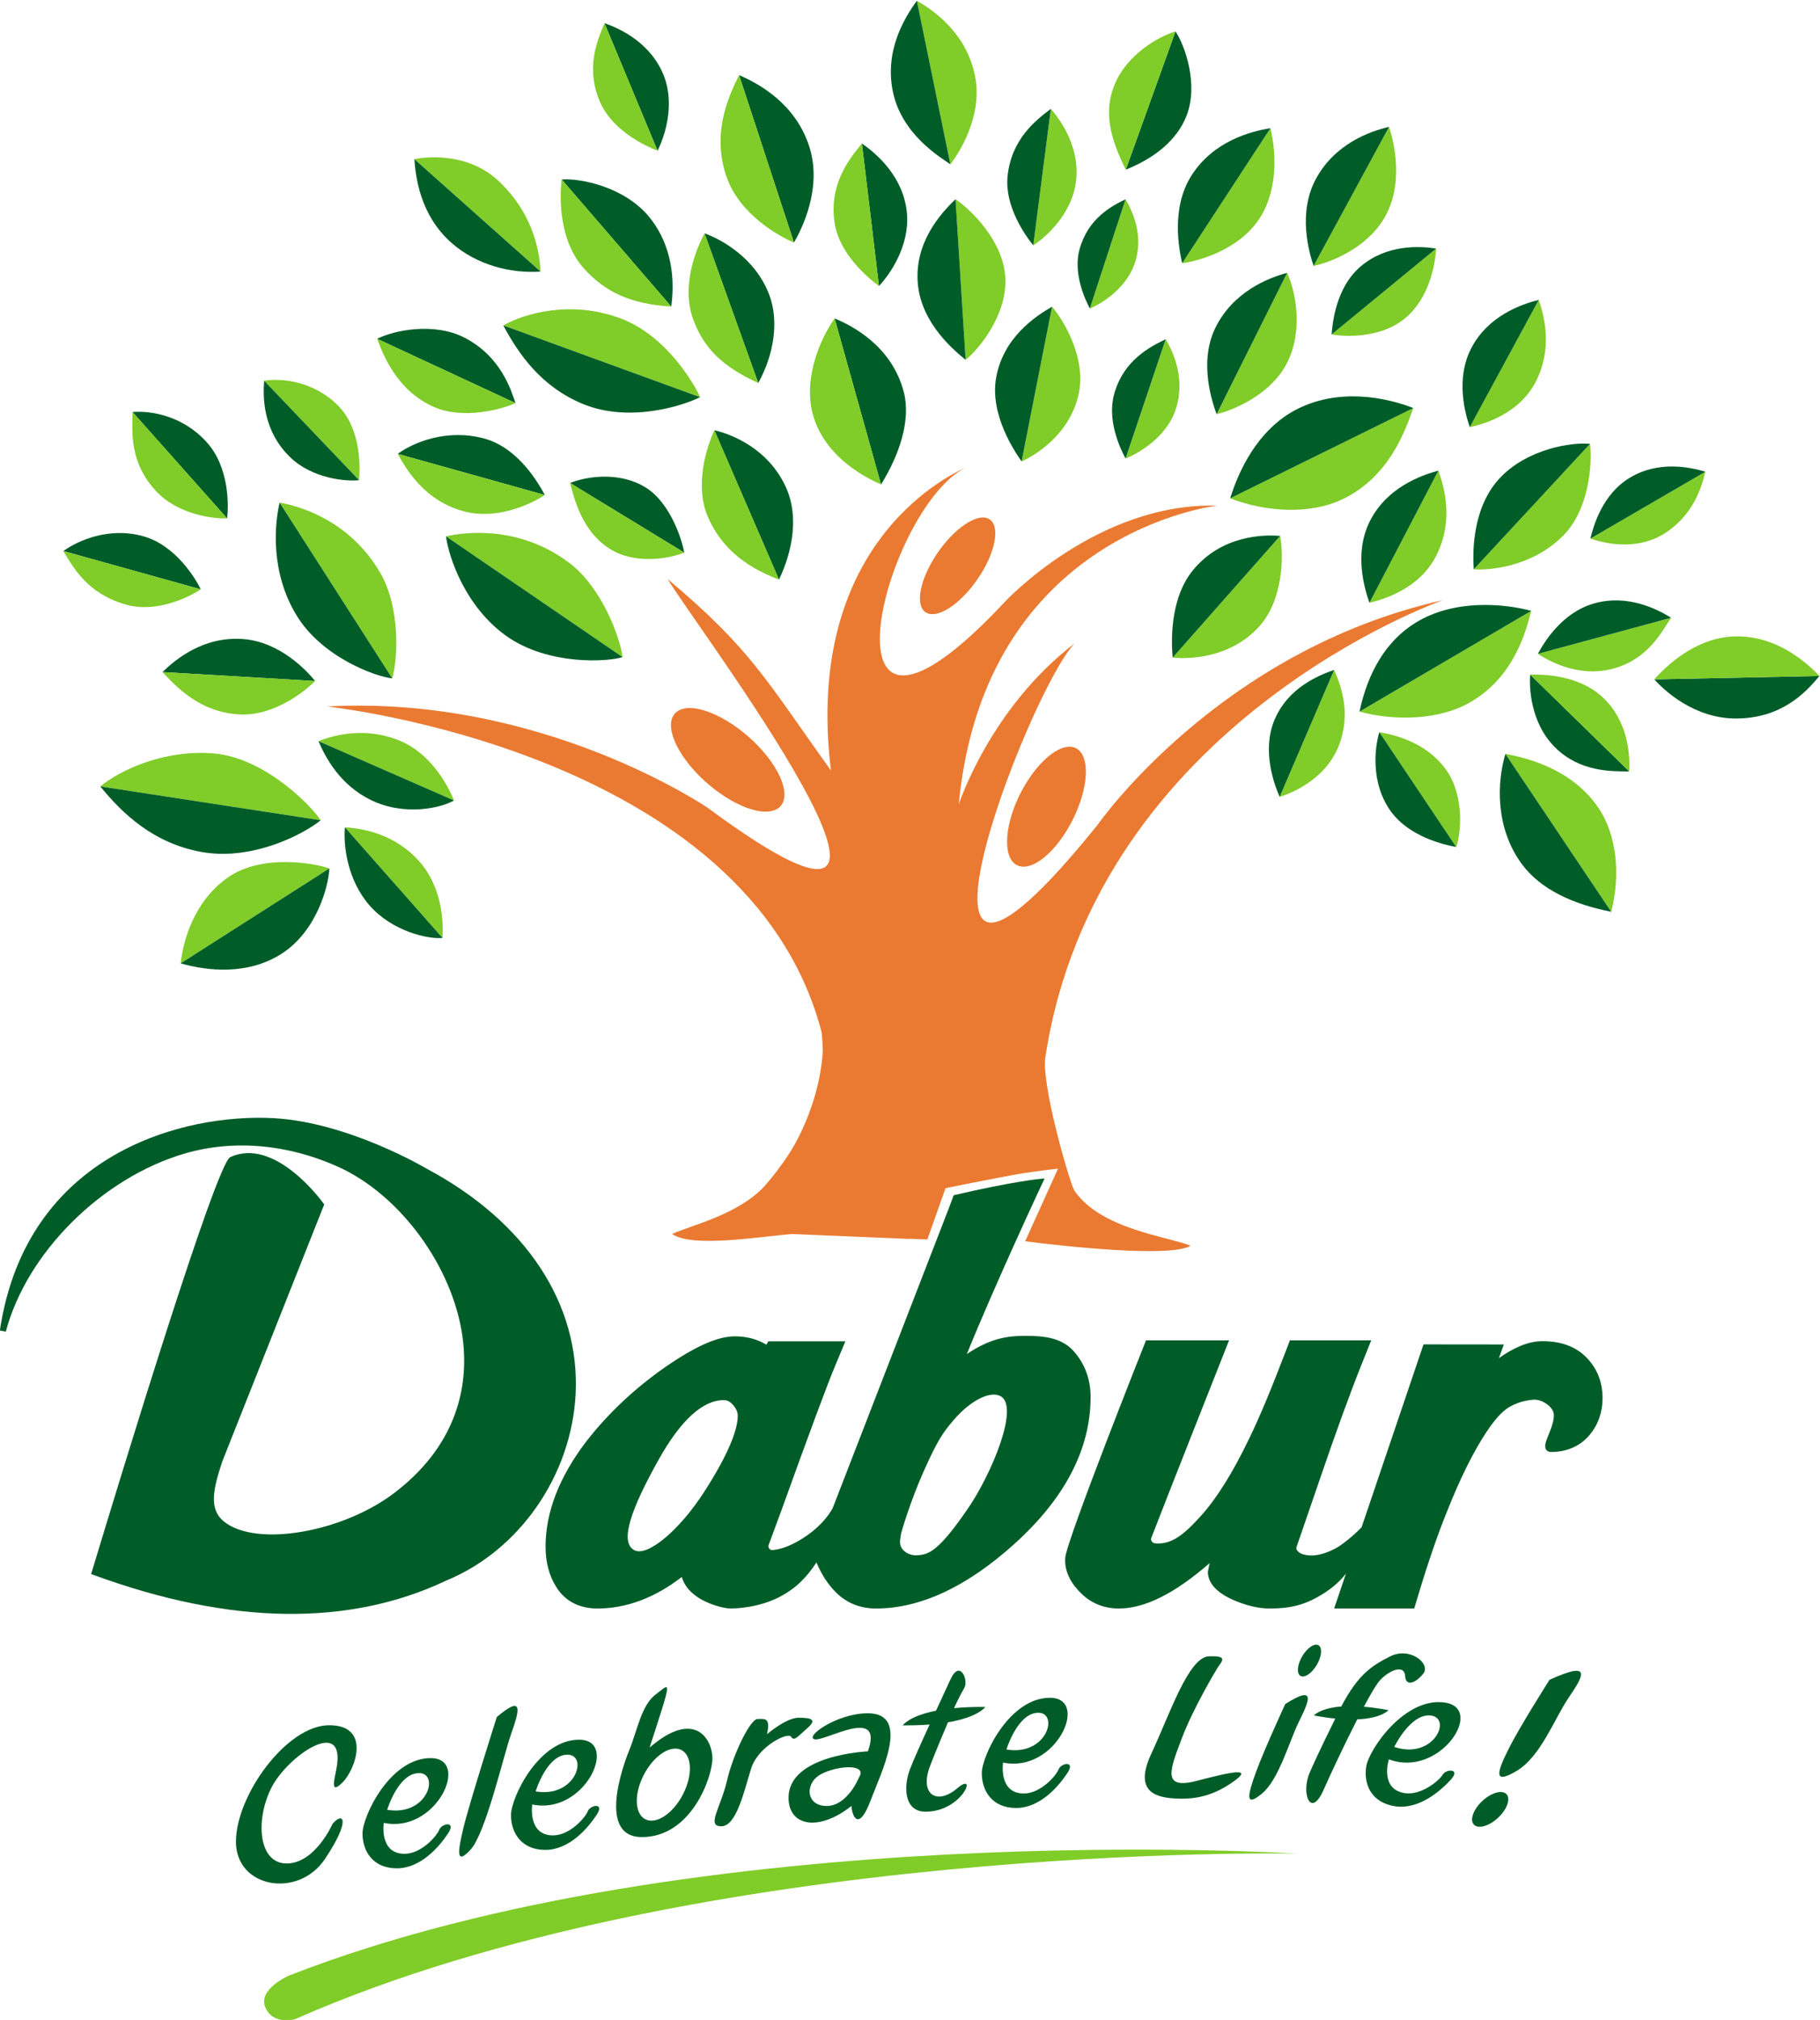 <?xml version="1.0" encoding="UTF-8" standalone="no"?>
<svg
   xmlns:dc="http://purl.org/dc/elements/1.1/"
   xmlns:cc="http://creativecommons.org/ns#"
   xmlns:rdf="http://www.w3.org/1999/02/22-rdf-syntax-ns#"
   xmlns:svg="http://www.w3.org/2000/svg"
   xmlns="http://www.w3.org/2000/svg"
   xmlns:sodipodi="http://sodipodi.sourceforge.net/DTD/sodipodi-0.dtd"
   xmlns:inkscape="http://www.inkscape.org/namespaces/inkscape"
   version="1.1"
   id="svg2"
   xml:space="preserve"
   width="477.935"
   height="530.109"
   viewBox="0 0 477.935 530.109"
   sodipodi:docname="Dabur Celebrate Life!.svg"
   inkscape:version="0.92.4 (5da689c313, 2019-01-14)"><defs
     id="defs6" /><sodipodi:namedview
     pagecolor="#ffffff"
     bordercolor="#666666"
     borderopacity="1"
     objecttolerance="10"
     gridtolerance="10"
     guidetolerance="10"
     inkscape:pageopacity="0"
     inkscape:pageshadow="2"
     inkscape:window-width="1920"
     inkscape:window-height="1001"
     id="namedview4"
     showgrid="false"
     inkscape:zoom="0.21024133"
     inkscape:cx="244.18489"
     inkscape:cy="269.14493"
     inkscape:window-x="-9"
     inkscape:window-y="41"
     inkscape:window-maximized="1"
     inkscape:current-layer="g10" /><g
     id="g10"
     inkscape:groupmode="layer"
     inkscape:label="dabur-celebrate-life-seeklogo.com"
     transform="matrix(1.333,0,0,-1.333,-152.665,822.224)"><path
       d="m 180.044,257.749 c 0,0 -3.426,-7.804 -9.04,-7.804 -5.614,0 -6.185,8.564 -3.045,14.845 3.14,6.28 14.844,14.369 12.846,3.807 -0.476,-2.475 -1.237,-5.14 1.237,-2.665 2.474,2.475 5.709,11.229 -2.665,11.229 -8.374,0 -18.366,-13.798 -18.366,-22.934 0,-9.136 12.275,-11.229 17.509,-3.426 5.234,7.803 3.616,9.422 1.522,6.947 z"
       style="fill:#005d28;fill-opacity:1;fill-rule:nonzero;stroke:none"
       id="path12"
       inkscape:connector-curvature="0" /><path
       d="m 201.074,256.606 c -0.476,-1.237 -3.521,-4.758 -6.852,-4.758 -5.043,0 -4.092,6.09 -4.092,6.09 10.373,-2.189 17.224,12.752 9.23,12.752 -7.993,0 -13.417,-11.419 -13.417,-14.845 0,-3.426 1.999,-6.852 6.756,-6.852 4.758,0 8.374,4.282 10.086,6.852 1.712,2.569 -1.237,1.998 -1.712,0.761 m -3.997,11.134 c 4.092,0 1.713,-8.565 -6.28,-7.232 0,0 2.188,7.232 6.28,7.232 z"
       style="fill:#005d28;fill-opacity:1;fill-rule:nonzero;stroke:none"
       id="path14"
       inkscape:connector-curvature="0" /><path
       d="m 230.324,260.231 c -0.476,-1.237 -3.521,-4.758 -6.852,-4.758 -5.043,0 -4.092,6.09 -4.092,6.09 10.373,-2.189 17.224,12.752 9.23,12.752 -7.993,0 -13.417,-11.419 -13.417,-14.845 0,-3.426 1.999,-6.852 6.756,-6.852 4.758,0 8.374,4.282 10.086,6.852 1.712,2.569 -1.237,1.998 -1.712,0.761 m -3.997,11.134 c 4.092,0 1.713,-8.565 -6.28,-7.232 0,0 2.188,7.232 6.28,7.232 z"
       style="fill:#005d28;fill-opacity:1;fill-rule:nonzero;stroke:none"
       id="path16"
       inkscape:connector-curvature="0" /><path
       d="m 398.742,267.434 c -0.663,-1.147 -4.22,-4.151 -7.509,-3.633 -4.981,0.785 -3.094,6.652 -3.094,6.652 9.905,-3.777 18.998,9.915 11.103,11.16 -7.896,1.244 -15.032,-9.191 -15.565,-12.575 -0.533,-3.384 0.908,-7.079 5.608,-7.82 4.699,-0.74 8.938,2.927 11.03,5.198 2.091,2.271 -0.911,2.166 -1.573,1.018 m -2.216,11.621 c 4.042,-0.638 0.359,-8.728 -7.329,-6.167 0,0 3.288,6.804 7.329,6.167 z"
       style="fill:#005d28;fill-opacity:1;fill-rule:nonzero;stroke:none"
       id="path18"
       inkscape:connector-curvature="0" /><path
       d="m 323.074,268.481 c -0.476,-1.237 -3.521,-4.758 -6.852,-4.758 -5.043,0 -4.092,6.09 -4.092,6.09 10.373,-2.189 17.224,12.752 9.23,12.752 -7.993,0 -13.418,-11.419 -13.418,-14.845 0,-3.426 1.999,-6.852 6.757,-6.852 4.758,0 8.374,4.282 10.087,6.852 1.712,2.569 -1.237,1.998 -1.713,0.761 m -3.997,11.134 c 4.092,0 1.713,-8.565 -6.28,-7.232 0,0 2.188,7.232 6.28,7.232 z"
       style="fill:#005d28;fill-opacity:1;fill-rule:nonzero;stroke:none"
       id="path20"
       inkscape:connector-curvature="0" /><path
       d="m 212.398,278.779 c 0,0 -5.424,-17.033 -6.566,-21.791 -1.142,-4.758 -1.522,-7.518 1.427,-4.282 2.95,3.235 6.375,18.176 7.898,22.553 1.523,4.377 2.855,8.278 -2.759,3.521 z"
       style="fill:#005d28;fill-opacity:1;fill-rule:nonzero;stroke:none"
       id="path22"
       inkscape:connector-curvature="0" /><path
       d="m 242.5,272.765 c 4.625,14.25 4.125,12.625 1.25,10.5 -2.875,-2.125 -3.625,-7 -5.25,-11 0,0 -7.25,-17.125 2.5,-17.125 9.75,0 13.875,11.875 13.875,15.5 0,3.625 -3.375,9.875 -12.375,2.125 m 6.523,-9.307 c -1.977,-3.759 -5.287,-5.907 -7.394,-4.799 -2.106,1.107 -2.213,5.053 -0.236,8.812 1.977,3.759 5.288,5.907 7.394,4.8 2.106,-1.108 2.212,-5.054 0.236,-8.812 z"
       style="fill:#005d28;fill-opacity:1;fill-rule:nonzero;stroke:none"
       id="path24"
       inkscape:connector-curvature="0" /><path
       d="m 265.625,275.39 c 0,0 3.75,3.25 6.25,3.25 2.5,0 3.625,-0.375 1.75,-2 -1.875,-1.625 -2.625,-2.75 -3.25,-1.75 -0.625,1 -6.5,-1.875 -7.875,-6.25 -1.375,-4.375 -2.875,-11.375 -5.875,-11.375 -3,0 -0.125,3.625 1.125,9 1.25,5.375 4.625,12.125 6,12.125 1.375,0 2.625,0.375 1.875,-3 z"
       style="fill:#005d28;fill-opacity:1;fill-rule:nonzero;stroke:none"
       id="path26"
       inkscape:connector-curvature="0" /><path
       d="m 285.5,279.515 c -6.125,0 -12.5,-4.625 -10.5,-5.125 2,-0.5 13.75,6.75 10.5,-2.375 0,0 -15.625,-0.625 -15.625,-9.125 0,-5.75 6.125,-6.625 12.375,-1.625 0.25,-2.625 1.625,-4.625 3.75,1 2.125,5.625 8,17.25 -0.5,17.25 m -1.75,-12.625 c 0,0 -2.25,-5.625 -6.375,-5.625 -4.125,0 -4.375,4.5 -1.125,6.25 3.25,1.75 9.25,2.125 7.5,-0.625 z"
       style="fill:#005d28;fill-opacity:1;fill-rule:nonzero;stroke:none"
       id="path28"
       inkscape:connector-curvature="0" /><path
       d="m 301.275,277.737 c 6.078,1.031 7.35,3.027 7.35,3.027 -2.371,0.021 -4.399,-0.072 -6.145,-0.239 0.171,0.392 0.27,0.614 0.27,0.614 0,0 0.875,1.875 1.75,3.375 0.875,1.5 -0.875,5.75 -2.75,1.625 -0.664,-1.462 -1.708,-3.698 -2.831,-6.12 -5.387,-1.062 -6.544,-2.88 -6.544,-2.88 1.994,-0.018 3.743,0.046 5.289,0.165 -1.663,-3.611 -3.27,-7.176 -3.914,-8.915 -1.25,-3.375 -1.125,-8.25 3.125,-8.25 7.25,0 10.375,8.125 6.25,4.625 -4.125,-3.5 -7.5,-1.125 -5.375,4.375 1.148,2.971 2.512,6.226 3.525,8.598 z"
       style="fill:#005d28;fill-opacity:1;fill-rule:nonzero;stroke:none"
       id="path30"
       inkscape:connector-curvature="0" /><path
       d="m 367.724,281.341 c 0,0 -4.23,-9.145 -5.809,-13.515 -1.579,-4.372 -2.194,-6.933 1.188,-4.148 3.38,2.784 5.326,10.136 7.279,14.116 1.953,3.98 3.668,7.53 -2.658,3.547 m 6.552,11.564 c -0.793,0.468 -2.231,-0.505 -3.212,-2.17 -0.98,-1.665 -1.133,-3.395 -0.339,-3.861 0.793,-0.468 2.231,0.505 3.212,2.17 0.98,1.665 1.133,3.395 0.339,3.861 z"
       style="fill:#005d28;fill-opacity:1;fill-rule:nonzero;stroke:none"
       id="path32"
       inkscape:connector-curvature="0" /><path
       d="m 354.334,288.39 c 0,0 -4.666,-7.666 -7,-13.833 -2.334,-6.167 -4,-10.166 3,-8.333 7,1.833 11.166,2.666 7.166,-0.167 -4,-2.833 -7.499,-3.499 -11.166,-3.333 -3.667,0.166 -8.666,1 -5,8.833 3.666,7.833 7.333,19.001 11.333,19.167 4,0.166 2.501,-1.001 1.667,-2.334 z"
       style="fill:#005d28;fill-opacity:1;fill-rule:nonzero;stroke:none"
       id="path34"
       inkscape:connector-curvature="0" /><path
       d="m 388.281,290.665 c -3.56,-1.829 -6.19,-3.491 -9.524,-9.813 -4.2,-0.338 -5.393,-1.764 -5.393,-1.764 1.558,-0.296 2.952,-0.494 4.211,-0.62 -0.08,-0.169 -0.157,-0.323 -0.237,-0.497 0,0 -3.063,-6.128 -4.814,-10.177 -1.751,-4.049 0.218,-9.083 2.735,-3.393 1.418,3.205 4.155,9.05 6.647,13.915 4.83,0.212 6.154,1.814 6.154,1.814 -1.836,0.349 -3.43,0.555 -4.854,0.673 1.404,2.625 2.624,4.675 3.323,5.374 2.08,2.079 4.706,2.847 4.815,0.657 0.109,-2.189 2.188,-1.313 3.611,0.547 1.423,1.86 -2.627,5.363 -6.676,3.283 z"
       style="fill:#005d28;fill-opacity:1;fill-rule:nonzero;stroke:none"
       id="path36"
       inkscape:connector-curvature="0" /><path
       d="m 419.784,286.104 c 0,0 -5.91,-9.278 -8.114,-13.713 -2.206,-4.436 -3.065,-7.034 1.659,-4.209 4.721,2.825 7.439,10.284 10.168,14.323 2.729,4.038 5.124,7.64 -3.713,3.599 m -8.918,-22.217 c -1.237,0.511 -3.482,-0.552 -5.013,-2.37 -1.53,-1.819 -1.768,-3.708 -0.528,-4.219 1.237,-0.511 3.482,0.552 5.013,2.371 1.53,1.818 1.768,3.708 0.528,4.218 z"
       style="fill:#005d28;fill-opacity:1;fill-rule:nonzero;stroke:none"
       id="path38"
       inkscape:connector-curvature="0" /><path
       d="m 370,251.89 c 0,0 -117.75,7.5 -198.5,-24 0,0 -6.222,-2.647 -4.703,-6.269 1.519,-3.621 5.928,-2.3 5.928,-2.3 C 252.036,254.287 370,251.89 370,251.89"
       style="fill:#80cc28;fill-opacity:1;fill-rule:nonzero;stroke:none"
       id="path40"
       inkscape:connector-curvature="0" /><path
       d="m 239.562,311.59 c -3.112,1.497 -0.685,8.21 4.688,17.804 4.375,7.833 8.73,11.775 12.847,11.775 0.509,0 1.085,-0.114 1.8,-0.907 0.662,-0.732 0.963,-1.436 0.963,-2.211 0,-2.154 -1.161,-6.532 -6.715,-15.105 -4.885,-7.535 -11.039,-12.576 -13.583,-11.355 m 65.778,8.433 c -5.927,-8.713 -7.878,-9.23 -9.972,-9.391 -1.201,-0.102 -2.082,0.273 -2.761,0.867 -0.403,0.344 -0.84,1.019 -0.776,1.953 0,0 0.13,1.134 0.244,1.585 0.124,0.45 1.752,6.156 4.457,12.202 2.704,6.055 3.783,7.582 5.862,10.004 3.486,4.066 7.327,5.765 9.247,4.708 3.772,-2.073 -1.771,-15.25 -6.301,-21.929 m 20.578,30.919 -0.004,0.004 c -2.396,2.589 -5.989,2.881 -9.397,2.881 -3.594,0 -6.947,-0.52 -11.524,-3.587 5.729,14.124 14.784,33.427 14.876,33.633 l 0.446,0.939 -1.048,-0.102 c -0.054,-0.002 -5.526,-0.559 -16.557,-3.131 l -0.311,-0.08 -0.812,-2.19 -23.002,-59.35 c 0,0 -1.687,-3.593 -6.709,-6.479 -2.627,-1.505 -4.105,-1.69 -4.982,-1.817 -0.845,-0.156 -1.073,0.645 -0.97,0.921 0.664,1.815 2.534,6.862 2.534,6.862 5.573,15.458 9.037,24.767 10.584,28.463 l 2.022,4.834 h -15.186 c 0,0 -0.265,-0.487 -0.364,-0.658 -1.748,1.04 -3.799,1.643 -6.201,1.643 -3.371,0 -7.71,-1.902 -13.649,-5.997 -6.107,-4.247 -11.356,-9.185 -15.634,-14.692 -5.328,-6.971 -8.028,-13.942 -8.028,-20.712 0,-3.12 0.732,-5.832 2.181,-8.069 1.197,-1.874 3.566,-4.115 8.022,-4.115 5.779,0 11.364,2.132 16.635,6.209 0.407,-1.396 1.278,-2.687 2.938,-3.849 2.165,-1.541 5.207,-2.285 6.432,-2.347 1.228,-0.056 5.749,0.157 9.755,2.199 3.398,1.731 5.503,3.966 7.404,6.861 0.984,-2.363 2.279,-4.368 3.89,-5.945 2.098,-2.077 4.741,-3.129 7.846,-3.129 8.698,0 17.826,4.244 27.125,12.6 10.041,9.001 15.143,18.767 15.143,29.028 0,3.577 -1.163,6.66 -3.452,9.173"
       style="fill:#005d28;fill-opacity:1;fill-rule:nonzero;stroke:none"
       id="path42"
       inkscape:connector-curvature="0" /><path
       d="m 427.15,349.468 v 0 c -2.081,2.193 -5.02,3.305 -8.732,3.305 -2.801,0 -5.645,-1.248 -8.6,-3.333 0.336,0.944 0.965,2.685 0.965,2.685 l -15.824,0.016 -12.193,-35.998 c -1.71,-1.788 -3.83,-3.401 -4.75,-3.945 -1.983,-1.143 -4.803,-2.195 -7.185,-1.241 0,0 -1.148,0.573 -0.893,1.261 0.781,2.273 4.48,13.046 4.48,13.046 3.255,9.524 6.13,17.437 8.326,22.894 l 1.916,4.778 h -16.017 l -0.871,-2.26 c -2.826,-7.42 -5.179,-13.019 -7.183,-17.132 -3.144,-6.544 -6.293,-11.597 -9.349,-15.021 -2.814,-3.102 -5.33,-5.593 -8.52,-5.579 -0.254,0 -0.542,-0.002 -0.778,0.052 -0.443,0.104 -0.788,0.649 -0.623,1.002 2.406,6.294 15.333,38.938 15.333,38.938 h -16.362 c 0,0 -15.645,-39.315 -15.908,-42.799 -0.211,-2.864 1.292,-5.278 3.301,-7.177 1.993,-1.874 4.435,-2.817 7.252,-2.817 5.198,0 11.103,3.026 17.916,8.954 -0.007,-0.023 -0.057,-0.145 -0.057,-0.145 0,-0.015 -0.312,-1.595 -0.312,-1.595 0,-1.509 0.85,-3.675 4.879,-5.481 2.606,-1.149 5.062,-1.733 7.283,-1.733 3.859,0 7.064,0.548 11.139,3.294 1.753,1.178 2.967,2.377 3.901,3.58 l -2.332,-6.874 h 15.779 l 0.752,2.494 c 1.927,6.428 3.836,11.998 5.684,16.546 2.595,6.545 5.213,11.827 7.792,15.711 2.962,4.429 4.59,5.063 6.015,5.626 0,0 1.074,0.52 3.115,0.724 1.725,0.171 3.455,-1.143 3.95,-2.164 0.547,-1.11 -0.144,-3.008 -0.779,-4.572 -0.576,-1.412 -0.984,-2.429 -0.537,-3.09 0.137,-0.211 0.426,-0.457 0.97,-0.457 3.125,0 5.747,1.162 7.584,3.343 1.697,2.043 2.556,4.483 2.556,7.257 0,3.123 -1.039,5.781 -3.083,7.91"
       style="fill:#005d28;fill-opacity:1;fill-rule:nonzero;stroke:none"
       id="path44"
       inkscape:connector-curvature="0" /><path
       d="m 198.697,386.673 0.025,-0.019 c -0.151,0.097 -15.491,9.222 -30.31,10.028 -17.565,0.955 -48.68,-6.779 -53.913,-41.805 l 1.172,-0.235 c 4.126,15.592 18.99,30.355 35.34,35.102 9.887,2.857 20.96,1.753 31.173,-3.129 12.243,-6.102 22.171,-20.465 23.601,-34.149 0.828,-7.952 -0.746,-19.458 -12.95,-29.082 -10.187,-8.172 -27.761,-11.318 -34.187,-6.123 -3,2.429 -2.167,6.266 -0.344,11.801 l 20.095,50.634 -0.193,0.263 c -0.386,0.533 -9.558,13.069 -18.321,9.046 -2.812,-1.296 -21.562,-62.746 -27.242,-81.55 l -0.161,-0.529 0.52,-0.193 c 26.867,-9.828 50.238,-10.196 69.473,-1.072 14.393,5.931 24.63,20.674 25.447,36.678 0.898,17.758 -9.754,33.911 -29.228,44.336"
       style="fill:#005d28;fill-opacity:1;fill-rule:nonzero;stroke:none"
       id="path46"
       inkscape:connector-curvature="0" /><path
       d="m 154.081,500.791 c -0.882,1.829 -4.788,8.624 -11.328,10.458 -6.685,1.872 -12.8,-0.796 -15.741,-2.916 l 27.069,-7.542"
       style="fill:#005d28;fill-opacity:1;fill-rule:nonzero;stroke:none"
       id="path48"
       inkscape:connector-curvature="0" /><path
       d="m 139.326,497.789 c 6.099,-1.737 12.557,1.552 14.755,3.002 l -27.069,7.542 c 1.945,-3.241 4.703,-8.376 12.314,-10.544"
       style="fill:#80cc28;fill-opacity:1;fill-rule:nonzero;stroke:none"
       id="path50"
       inkscape:connector-curvature="0" /><path
       d="m 159.265,514.765 c 0.308,2.438 0.469,9.948 -3.94,14.914 -4.695,5.284 -11.058,6.33 -14.687,6.023 l 18.627,-20.937"
       style="fill:#005d28;fill-opacity:1;fill-rule:nonzero;stroke:none"
       id="path52"
       inkscape:connector-curvature="0" /><path
       d="m 145.294,520.104 c 4.311,-4.618 11.326,-5.45 13.97,-5.339 l -18.627,20.937 c -0.032,-3.767 -0.716,-9.841 4.657,-15.598"
       style="fill:#80cc28;fill-opacity:1;fill-rule:nonzero;stroke:none"
       id="path54"
       inkscape:connector-curvature="0" /><path
       d="m 179.41,445.843 c -2.807,1.022 -13.261,2.907 -19.922,-1.728 -6.848,-4.751 -8.925,-12.727 -9.364,-16.961 l 29.287,18.689"
       style="fill:#80cc28;fill-opacity:1;fill-rule:nonzero;stroke:none"
       id="path56"
       inkscape:connector-curvature="0" /><path
       d="m 170.014,429.06 c 6.945,4.467 9.254,13.362 9.395,16.783 l -29.286,-18.689 c 5.196,-1.487 13.18,-2.403 19.891,1.906"
       style="fill:#005d28;fill-opacity:1;fill-rule:nonzero;stroke:none"
       id="path58"
       inkscape:connector-curvature="0" /><path
       d="m 177.711,455.333 c -1.731,2.684 -10.899,12.274 -21.045,13.15 -9.79,0.835 -18.544,-3.319 -22.377,-6.492 l 43.422,-6.658"
       style="fill:#80cc28;fill-opacity:1;fill-rule:nonzero;stroke:none"
       id="path60"
       inkscape:connector-curvature="0" /><path
       d="m 154.247,449.085 c 9.989,-1.783 20.032,3.474 23.464,6.247 l -43.422,6.658 c 4.345,-5.35 10.479,-11.21 19.958,-12.905"
       style="fill:#005d28;fill-opacity:1;fill-rule:nonzero;stroke:none"
       id="path62"
       inkscape:connector-curvature="0" /><path
       d="m 252.441,538.627 c -1.137,2.648 -6.696,12.136 -15.593,15.482 -9.767,3.679 -18.961,1.037 -23.167,-1.357 l 38.76,-14.125"
       style="fill:#80cc28;fill-opacity:1;fill-rule:nonzero;stroke:none"
       id="path64"
       inkscape:connector-curvature="0" /><path
       d="m 229.521,537.225 c 8.786,-3.547 19.06,-0.509 22.919,1.402 l -38.76,14.125 c 3.024,-5.661 7.508,-12.161 15.841,-15.527"
       style="fill:#005d28;fill-opacity:1;fill-rule:nonzero;stroke:none"
       id="path66"
       inkscape:connector-curvature="0" /><path
       d="m 201.703,432.159 c 0.205,3.094 -0.048,9.918 -4.521,15.013 -4.82,5.487 -11.27,6.574 -14.71,6.771 l 19.231,-21.784"
       style="fill:#80cc28;fill-opacity:1;fill-rule:nonzero;stroke:none"
       id="path68"
       inkscape:connector-curvature="0" /><path
       d="m 187.33,438.561 c 4.467,-5.113 11.536,-6.675 14.373,-6.401 l -19.231,21.784 c -0.322,-3.757 0.539,-10.444 4.859,-15.383"
       style="fill:#005d28;fill-opacity:1;fill-rule:nonzero;stroke:none"
       id="path70"
       inkscape:connector-curvature="0" /><path
       d="m 203.96,459.229 c -0.944,2.438 -4.25,9.035 -10.505,11.689 -6.745,2.869 -12.988,1.25 -16.187,-0.014 l 26.691,-11.675"
       style="fill:#80cc28;fill-opacity:1;fill-rule:nonzero;stroke:none"
       id="path72"
       inkscape:connector-curvature="0" /><path
       d="m 187.52,459.351 c 6.759,-3.323 13.983,-1.561 16.44,-0.123 l -26.69,11.676 c 1.468,-3.474 4.361,-8.651 10.25,-11.553"
       style="fill:#005d28;fill-opacity:1;fill-rule:nonzero;stroke:none"
       id="path74"
       inkscape:connector-curvature="0" /><path
       d="m 176.603,482.745 c -1.616,2.019 -6.933,7.733 -14.205,8.263 -7.798,0.572 -13.282,-3.987 -15.862,-6.504 l 30.067,-1.759"
       style="fill:#005d28;fill-opacity:1;fill-rule:nonzero;stroke:none"
       id="path76"
       inkscape:connector-curvature="0" /><path
       d="m 161.676,476.167 c 6.891,-0.379 13.087,4.698 14.927,6.578 l -30.065,1.759 c 2.59,-2.754 7.24,-7.9 15.139,-8.336"
       style="fill:#80cc28;fill-opacity:1;fill-rule:nonzero;stroke:none"
       id="path78"
       inkscape:connector-curvature="0" /><path
       d="m 270.932,569.072 c 1.548,2.607 5.582,10.669 3.079,18.72 -2.694,8.636 -9.993,12.555 -13.884,14.248 l 10.805,-32.967"
       style="fill:#005d28;fill-opacity:1;fill-rule:nonzero;stroke:none"
       id="path80"
       inkscape:connector-curvature="0" /><path
       d="m 257.582,582.214 c 2.516,-7.573 10.489,-11.967 13.349,-13.144 l -10.803,32.969 c -1.948,-3.974 -5.429,-11.142 -2.546,-19.826"
       style="fill:#80cc28;fill-opacity:1;fill-rule:nonzero;stroke:none"
       id="path82"
       inkscape:connector-curvature="0" /><path
       d="m 301.751,584.477 c 1.762,2.286 6.38,9.47 4.878,17.272 -1.605,8.367 -7.978,12.941 -11.479,14.918 l 6.601,-32.191"
       style="fill:#80cc28;fill-opacity:1;fill-rule:nonzero;stroke:none"
       id="path84"
       inkscape:connector-curvature="0" /><path
       d="m 290.494,598.454 c 1.846,-8.179 9.25,-12.587 11.257,-13.977 l -6.601,32.191 c -2.347,-3.217 -6.529,-9.889 -4.656,-18.214"
       style="fill:#005d28;fill-opacity:1;fill-rule:nonzero;stroke:none"
       id="path86"
       inkscape:connector-curvature="0" /><path
       d="m 304.755,545.977 c 2.245,1.757 8.199,8.554 7.826,16.138 -0.346,7.039 -6.458,13.19 -9.813,15.488 l 1.987,-31.626"
       style="fill:#80cc28;fill-opacity:1;fill-rule:nonzero;stroke:none"
       id="path88"
       inkscape:connector-curvature="0" /><path
       d="m 295.346,560.911 c 0.729,-7.987 7.524,-13.375 9.409,-14.937 l -1.987,31.627 c -2.905,-2.775 -8.169,-8.556 -7.421,-16.69"
       style="fill:#005d28;fill-opacity:1;fill-rule:nonzero;stroke:none"
       id="path90"
       inkscape:connector-curvature="0" /><path
       d="m 315.784,525.976 c 2.532,1.128 9.556,5.229 11.274,13.416 1.414,6.756 -2.732,14.062 -5.277,17.042 l -5.997,-30.459"
       style="fill:#80cc28;fill-opacity:1;fill-rule:nonzero;stroke:none"
       id="path92"
       inkscape:connector-curvature="0" /><path
       d="m 310.756,542.403 c -1.253,-7.238 3.67,-14.494 5.028,-16.427 l 5.997,30.459 c -3.384,-1.93 -9.656,-6.146 -11.025,-14.032"
       style="fill:#005d28;fill-opacity:1;fill-rule:nonzero;stroke:none"
       id="path94"
       inkscape:connector-curvature="0" /><path
       d="m 345.549,487.357 c 2.837,-0.312 11.248,-0.26 17.011,6.091 4.753,5.236 4.888,13.899 4.154,17.861 l -21.165,-23.953"
       style="fill:#80cc28;fill-opacity:1;fill-rule:nonzero;stroke:none"
       id="path96"
       inkscape:connector-curvature="0" /><path
       d="m 349.542,504.562 c -4.776,-5.816 -4.218,-14.789 -3.993,-17.205 l 21.165,23.952 c -3.429,0.301 -11.578,0.066 -17.172,-6.747"
       style="fill:#005d28;fill-opacity:1;fill-rule:nonzero;stroke:none"
       id="path98"
       inkscape:connector-curvature="0" /><path
       d="m 404.86,504.736 c 2.91,-0.206 11.337,0.369 17.568,6.581 5.184,5.182 5.782,14.129 5.335,18.121 l -22.903,-24.701"
       style="fill:#80cc28;fill-opacity:1;fill-rule:nonzero;stroke:none"
       id="path100"
       inkscape:connector-curvature="0" /><path
       d="m 409.743,522.429 c -5.423,-6.043 -5.062,-15.187 -4.883,-17.693 l 22.903,24.7 c -3.544,0.387 -12.615,-0.988 -18.021,-7.007"
       style="fill:#005d28;fill-opacity:1;fill-rule:nonzero;stroke:none"
       id="path102"
       inkscape:connector-curvature="0" /><path
       d="m 354.201,535.276 c 2.646,0.614 10.619,3.544 13.951,10.245 3.163,6.362 1.58,14.083 -0.064,17.577 l -13.888,-27.822"
       style="fill:#80cc28;fill-opacity:1;fill-rule:nonzero;stroke:none"
       id="path104"
       inkscape:connector-curvature="0" /><path
       d="m 353.926,552.218 c -3.303,-6.835 -0.518,-14.754 0.275,-16.943 l 13.888,27.823 c -3.729,-0.976 -10.72,-3.762 -14.163,-10.88"
       style="fill:#005d28;fill-opacity:1;fill-rule:nonzero;stroke:none"
       id="path106"
       inkscape:connector-curvature="0" /><path
       d="m 347.42,565.002 c 2.715,0.336 11.087,2.416 15.239,8.82 3.937,6.078 3.094,13.923 2.141,17.755 l -17.38,-26.575"
       style="fill:#80cc28;fill-opacity:1;fill-rule:nonzero;stroke:none"
       id="path108"
       inkscape:connector-curvature="0" /><path
       d="m 349.222,582.225 c -4.141,-6.543 -2.329,-14.936 -1.802,-17.222 l 17.38,26.573 c -3.842,-0.596 -11.269,-2.533 -15.578,-9.351"
       style="fill:#005d28;fill-opacity:1;fill-rule:nonzero;stroke:none"
       id="path110"
       inkscape:connector-curvature="0" /><path
       d="m 376.863,550.98 c 2.273,-0.425 9.534,-0.905 14.467,3.177 4.675,3.877 5.933,10.403 6.113,13.724 l -20.58,-16.901"
       style="fill:#80cc28;fill-opacity:1;fill-rule:nonzero;stroke:none"
       id="path112"
       inkscape:connector-curvature="0" /><path
       d="m 382.574,564.366 c -4.951,-4.195 -5.568,-11.411 -5.711,-13.386 l 20.58,16.902 c -3.239,0.516 -9.702,0.861 -14.869,-3.516"
       style="fill:#005d28;fill-opacity:1;fill-rule:nonzero;stroke:none"
       id="path114"
       inkscape:connector-curvature="0" /><path
       d="m 404.072,532.717 c 2.373,0.524 9.7,2.405 13.054,9.064 3.28,6.505 1.657,12.677 0.535,15.999 L 404.072,532.717"
       style="fill:#80cc28;fill-opacity:1;fill-rule:nonzero;stroke:none"
       id="path116"
       inkscape:connector-curvature="0" /><path
       d="m 404.37,548.276 c -3.187,-6.151 -1.145,-13.037 -0.298,-15.56 l 13.589,25.063 c -3.35,-0.835 -9.972,-3.098 -13.291,-9.504"
       style="fill:#005d28;fill-opacity:1;fill-rule:nonzero;stroke:none"
       id="path118"
       inkscape:connector-curvature="0" /><path
       d="m 384.311,498.15 c 2.439,0.574 9.948,2.631 13.294,9.541 3.263,6.747 1.495,13.069 0.284,16.473 l -13.578,-26.014"
       style="fill:#80cc28;fill-opacity:1;fill-rule:nonzero;stroke:none"
       id="path120"
       inkscape:connector-curvature="0" /><path
       d="m 384.365,514.163 c -3.178,-6.384 -0.96,-13.434 -0.055,-16.013 l 13.578,26.014 c -3.438,-0.914 -10.214,-3.35 -13.523,-10.001"
       style="fill:#005d28;fill-opacity:1;fill-rule:nonzero;stroke:none"
       id="path122"
       inkscape:connector-curvature="0" /><path
       d="m 427.839,510.787 c 2.102,-0.708 8.701,-2.655 14.52,0.963 5.683,3.535 7.391,9.087 8.124,12.201 l -22.644,-13.164"
       style="fill:#80cc28;fill-opacity:1;fill-rule:nonzero;stroke:none"
       id="path124"
       inkscape:connector-curvature="0" /><path
       d="m 435.566,522.747 c -5.441,-3.298 -7.164,-9.603 -7.728,-11.96 l 22.644,13.162 c -3.012,0.911 -9.25,2.239 -14.916,-1.202"
       style="fill:#005d28;fill-opacity:1;fill-rule:nonzero;stroke:none"
       id="path126"
       inkscape:connector-curvature="0" /><path
       d="m 417.491,488.098 c 1.907,-1.266 7.918,-4.77 14.788,-2.924 6.852,1.835 9.464,7.043 11.461,10.025 l -26.249,-7.101"
       style="fill:#80cc28;fill-opacity:1;fill-rule:nonzero;stroke:none"
       id="path128"
       inkscape:connector-curvature="0" /><path
       d="m 428.483,497.997 c -6.346,-1.843 -9.788,-7.691 -10.992,-9.899 l 26.247,7.101 c -2.765,1.722 -8.646,4.724 -15.255,2.798"
       style="fill:#005d28;fill-opacity:1;fill-rule:nonzero;stroke:none"
       id="path130"
       inkscape:connector-curvature="0" /><path
       d="m 440.418,483.068 c 1.836,-2.037 7.833,-7.804 16.308,-7.704 8.673,0.101 13.417,4.931 16.225,8.381 l -32.532,-0.677"
       style="fill:#005d28;fill-opacity:1;fill-rule:nonzero;stroke:none"
       id="path132"
       inkscape:connector-curvature="0" /><path
       d="m 456.047,491.518 c -7.864,-0.332 -13.599,-6.202 -15.629,-8.45 l 32.532,0.677 c -2.694,2.815 -8.711,8.114 -16.903,7.773"
       style="fill:#80cc28;fill-opacity:1;fill-rule:nonzero;stroke:none"
       id="path134"
       inkscape:connector-curvature="0" /><path
       d="m 415.966,484.005 c -0.166,-2.266 -0.081,-9.418 4.972,-14.386 4.953,-4.871 11.205,-4.638 14.558,-4.679 l -19.529,19.065"
       style="fill:#005d28;fill-opacity:1;fill-rule:nonzero;stroke:none"
       id="path136"
       inkscape:connector-curvature="0" /><path
       d="m 430.372,479.433 c -4.759,4.549 -11.873,4.632 -14.406,4.574 l 19.529,-19.068 c 0.14,3.227 -0.158,9.762 -5.123,14.494"
       style="fill:#80cc28;fill-opacity:1;fill-rule:nonzero;stroke:none"
       id="path138"
       inkscape:connector-curvature="0" /><path
       d="m 366.619,459.926 c 2.215,0.688 8.95,3.361 11.597,9.95 2.589,6.437 0.472,11.982 -0.862,15.051 l -10.734,-25.001"
       style="fill:#80cc28;fill-opacity:1;fill-rule:nonzero;stroke:none"
       id="path140"
       inkscape:connector-curvature="0" /><path
       d="m 365.578,475.027 c -2.529,-6.09 0.036,-12.768 1.041,-15.101 l 10.734,25.001 c -3.116,-1.061 -9.14,-3.549 -11.775,-9.901"
       style="fill:#005d28;fill-opacity:1;fill-rule:nonzero;stroke:none"
       id="path142"
       inkscape:connector-curvature="0" /><path
       d="m 401.396,450.074 c 0.895,2.297 1.731,9.864 -1.883,15.043 -3.77,5.418 -9.972,6.991 -13.259,7.559 l 15.142,-22.602"
       style="fill:#80cc28;fill-opacity:1;fill-rule:nonzero;stroke:none"
       id="path144"
       inkscape:connector-curvature="0" /><path
       d="m 388.548,457.047 c 3.582,-4.921 10.362,-6.538 12.849,-6.974 l -15.142,22.602 c -0.903,-2.97 -1.778,-10.035 2.293,-15.628"
       style="fill:#005d28;fill-opacity:1;fill-rule:nonzero;stroke:none"
       id="path146"
       inkscape:connector-curvature="0" /><path
       d="m 373.31,564.472 c 2.643,0.527 10.409,3.138 14.101,9.732 3.484,6.224 1.978,13.946 0.759,17.636 l -14.859,-27.368"
       style="fill:#80cc28;fill-opacity:1;fill-rule:nonzero;stroke:none"
       id="path148"
       inkscape:connector-curvature="0" /><path
       d="m 373.712,581.507 c -3.594,-6.725 -1.232,-14.64 -0.402,-17.035 l 14.859,27.369 c -3.735,-0.852 -10.718,-3.32 -14.457,-10.333"
       style="fill:#005d28;fill-opacity:1;fill-rule:nonzero;stroke:none"
       id="path150"
       inkscape:connector-curvature="0" /><path
       d="m 244.058,587.162 c 1.348,2.591 3.478,8.871 1.303,14.598 -2.46,6.482 -8.522,9.397 -11.744,10.492 l 10.44,-25.09"
       style="fill:#005d28;fill-opacity:1;fill-rule:nonzero;stroke:none"
       id="path152"
       inkscape:connector-curvature="0" /><path
       d="m 232.832,596.523 c 2.453,-5.421 8.751,-8.421 11.226,-9.362 l -10.44,25.091 c -1.429,-3.361 -3.84,-8.973 -0.786,-15.729"
       style="fill:#80cc28;fill-opacity:1;fill-rule:nonzero;stroke:none"
       id="path154"
       inkscape:connector-curvature="0" /><path
       d="m 287.683,560.518 c 2.126,2.213 6.045,7.863 5.52,14.214 -0.589,7.186 -5.924,11.813 -8.878,13.826 l 3.359,-28.04"
       style="fill:#005d28;fill-opacity:1;fill-rule:nonzero;stroke:none"
       id="path156"
       inkscape:connector-curvature="0" /><path
       d="m 278.937,573.007 c 0.895,-6.118 6.508,-10.854 8.746,-12.489 l -3.359,28.04 c -2.436,-2.963 -6.506,-7.915 -5.387,-15.551"
       style="fill:#80cc28;fill-opacity:1;fill-rule:nonzero;stroke:none"
       id="path158"
       inkscape:connector-curvature="0" /><path
       d="m 318.084,568.519 c 2.453,1.567 7.331,5.975 8.323,11.969 1.129,6.788 -2.643,12.366 -4.867,14.895 l -3.456,-26.864"
       style="fill:#80cc28;fill-opacity:1;fill-rule:nonzero;stroke:none"
       id="path160"
       inkscape:connector-curvature="0" /><path
       d="m 313.021,582.134 c -0.604,-5.869 3.406,-11.595 5.062,-13.615 l 3.457,26.864 c -2.91,-2.19 -7.77,-5.924 -8.52,-13.25"
       style="fill:#005d28;fill-opacity:1;fill-rule:nonzero;stroke:none"
       id="path162"
       inkscape:connector-curvature="0" /><path
       d="m 329.228,556.089 c 2.222,0.891 6.898,3.782 8.685,8.444 2.137,5.581 -0.252,10.675 -1.653,13.057 l -7.031,-21.501"
       style="fill:#80cc28;fill-opacity:1;fill-rule:nonzero;stroke:none"
       id="path164"
       inkscape:connector-curvature="0" /><path
       d="m 327.211,567.8 c -1.319,-4.659 0.995,-9.831 2.017,-11.71 l 7.031,21.501 c -2.689,-1.325 -7.32,-3.665 -9.048,-9.791"
       style="fill:#005d28;fill-opacity:1;fill-rule:nonzero;stroke:none"
       id="path166"
       inkscape:connector-curvature="0" /><path
       d="m 336.267,526.556 c 2.46,0.965 7.705,3.983 9.666,9.093 2.343,6.11 -0.192,11.767 -1.766,14.382 l -7.9,-23.475"
       style="fill:#80cc28;fill-opacity:1;fill-rule:nonzero;stroke:none"
       id="path168"
       inkscape:connector-curvature="0" /><path
       d="m 334.03,539.285 c -1.443,-5.112 1.095,-10.661 2.236,-12.73 l 7.9,23.476 c -2.974,-1.439 -8.246,-4.033 -10.137,-10.746"
       style="fill:#005d28;fill-opacity:1;fill-rule:nonzero;stroke:none"
       id="path170"
       inkscape:connector-curvature="0" /><path
       d="m 246.76,556.469 c 0.962,6.878 -0.624,13.235 -4.476,17.805 -4.853,5.757 -13.376,7.493 -17.103,7.212 l 21.579,-25.018"
       style="fill:#005d28;fill-opacity:1;fill-rule:nonzero;stroke:none"
       id="path172"
       inkscape:connector-curvature="0" /><path
       d="m 229.641,563.871 c 4.021,-4.404 8.879,-6.898 17.12,-7.402 l -21.581,25.018 c -0.446,-3.579 -0.555,-12.125 4.461,-17.616"
       style="fill:#80cc28;fill-opacity:1;fill-rule:nonzero;stroke:none"
       id="path174"
       inkscape:connector-curvature="0" /><path
       d="m 267.987,502.709 c 2.875,6.003 3.768,12.672 1.494,17.902 -3.406,7.813 -10.743,10.705 -14.228,11.507 l 12.734,-29.409"
       style="fill:#005d28;fill-opacity:1;fill-rule:nonzero;stroke:none"
       id="path176"
       inkscape:connector-curvature="0" /><path
       d="m 254.143,514.682 c 2.39,-5.161 6.464,-9.165 13.845,-11.973 l -12.733,29.409 c -1.449,-3.136 -4.093,-10.991 -1.111,-17.436"
       style="fill:#80cc28;fill-opacity:1;fill-rule:nonzero;stroke:none"
       id="path178"
       inkscape:connector-curvature="0" /><path
       d="m 336.308,583.421 c 5.537,2.211 10.074,5.717 11.983,10.65 2.373,6.116 -0.321,13.804 -2.192,16.569 l -9.791,-27.219"
       style="fill:#005d28;fill-opacity:1;fill-rule:nonzero;stroke:none"
       id="path180"
       inkscape:connector-curvature="0" /><path
       d="m 333.985,599.864 c -1.919,-4.964 -0.954,-9.888 2.322,-16.443 l 9.791,27.22 c -3.412,-1.04 -9.75,-4.632 -12.113,-10.777"
       style="fill:#80cc28;fill-opacity:1;fill-rule:nonzero;stroke:none"
       id="path182"
       inkscape:connector-curvature="0" /><path
       d="m 288.088,521.438 c 3.62,5.818 5.924,12.689 4.493,18.182 -2.396,9.183 -10.268,13.104 -13.634,14.512 l 9.142,-32.694"
       style="fill:#005d28;fill-opacity:1;fill-rule:nonzero;stroke:none"
       id="path184"
       inkscape:connector-curvature="0" /><path
       d="m 274.778,534.806 c 1.734,-5.786 6.661,-10.421 13.31,-13.368 l -9.142,32.694 c -2.921,-4.152 -6.333,-12.105 -4.168,-19.327"
       style="fill:#80cc28;fill-opacity:1;fill-rule:nonzero;stroke:none"
       id="path186"
       inkscape:connector-curvature="0" /><path
       d="m 356.872,518.715 c 7.249,-2.798 15.723,-3.108 21.803,-0.333 9.767,4.46 12.864,14.28 14.278,18.106 l -36.081,-17.772"
       style="fill:#80cc28;fill-opacity:1;fill-rule:nonzero;stroke:none"
       id="path188"
       inkscape:connector-curvature="0" /><path
       d="m 369.849,536.169 c -6.314,-3.275 -10.62,-9.885 -12.977,-17.454 l 36.081,17.772 c -5.31,2.072 -14.656,4.064 -23.105,-0.319"
       style="fill:#005d28;fill-opacity:1;fill-rule:nonzero;stroke:none"
       id="path190"
       inkscape:connector-curvature="0" /><path
       d="m 382.354,476.721 c 7.282,-1.98 15.775,-1.502 21.443,1.637 9.094,5.043 11.362,14.32 12.39,18.202 l -33.833,-19.839"
       style="fill:#80cc28;fill-opacity:1;fill-rule:nonzero;stroke:none"
       id="path192"
       inkscape:connector-curvature="0" /><path
       d="m 393.398,494.225 c -5.868,-3.619 -9.433,-9.861 -11.044,-17.503 l 33.833,19.837 c -5.425,1.452 -15.2,2.344 -22.789,-2.336"
       style="fill:#005d28;fill-opacity:1;fill-rule:nonzero;stroke:none"
       id="path194"
       inkscape:connector-curvature="0" /><path
       d="m 431.937,437.315 c 1.995,7.819 0.866,15.477 -2.515,20.46 -5.313,7.826 -14.476,9.913 -18.325,10.616 l 20.84,-31.076"
       style="fill:#80cc28;fill-opacity:1;fill-rule:nonzero;stroke:none"
       id="path196"
       inkscape:connector-curvature="0" /><path
       d="m 414.286,446.763 c 3.723,-5.085 10.198,-7.989 17.65,-9.448 l -20.84,31.076 c -1.63,-5.401 -2.096,-14.398 3.189,-21.628"
       style="fill:#005d28;fill-opacity:1;fill-rule:nonzero;stroke:none"
       id="path198"
       inkscape:connector-curvature="0" /><path
       d="m 263.9,541.423 c 3.131,5.622 4.104,12.22 2.183,17.326 -2.746,7.29 -9.42,10.936 -12.758,12.131 l 10.575,-29.457"
       style="fill:#005d28;fill-opacity:1;fill-rule:nonzero;stroke:none"
       id="path200"
       inkscape:connector-curvature="0" /><path
       d="m 251.105,553.903 c 2.048,-5.534 5.652,-9.238 12.794,-12.48 l -10.575,29.457 c -1.635,-3.028 -4.668,-10.356 -2.219,-16.977"
       style="fill:#80cc28;fill-opacity:1;fill-rule:nonzero;stroke:none"
       id="path202"
       inkscape:connector-curvature="0" /><path
       d="m 185.255,522.286 c 0.225,2.412 0.458,9.998 -4.045,14.592 -4.788,4.893 -11.087,5.524 -14.645,4.993 l 18.69,-19.584"
       style="fill:#80cc28;fill-opacity:1;fill-rule:nonzero;stroke:none"
       id="path204"
       inkscape:connector-curvature="0" /><path
       d="m 171.676,526.819 c 4.394,-4.25 10.987,-4.814 13.58,-4.534 l -18.69,19.584 c -0.229,-3.058 -0.371,-9.737 5.11,-15.051"
       style="fill:#005d28;fill-opacity:1;fill-rule:nonzero;stroke:none"
       id="path206"
       inkscape:connector-curvature="0" /><path
       d="m 216.082,537.462 c -0.826,2.388 -2.782,9.128 -10.032,12.874 -5.976,3.087 -13.896,1.482 -17.216,-0.22 l 27.248,-12.653"
       style="fill:#005d28;fill-opacity:1;fill-rule:nonzero;stroke:none"
       id="path208"
       inkscape:connector-curvature="0" /><path
       d="m 200.068,536.68 c 5.91,-2.553 13.547,-0.352 16.014,0.782 l -27.247,12.653 c 1.106,-3.006 3.836,-10.234 11.233,-13.436"
       style="fill:#80cc28;fill-opacity:1;fill-rule:nonzero;stroke:none"
       id="path210"
       inkscape:connector-curvature="0" /><path
       d="m 221.015,563.354 c -0.173,2.971 -0.885,10.824 -8.19,17.766 -5.469,5.202 -13.008,5.103 -16.665,4.367 L 221.015,563.354"
       style="fill:#80cc28;fill-opacity:1;fill-rule:nonzero;stroke:none"
       id="path212"
       inkscape:connector-curvature="0" /><path
       d="m 203.475,569.005 c 4.962,-4.375 11.694,-6.061 17.539,-5.65 l -24.854,22.132 c 0.234,-3.192 0.998,-10.913 7.315,-16.482"
       style="fill:#005d28;fill-opacity:1;fill-rule:nonzero;stroke:none"
       id="path214"
       inkscape:connector-curvature="0" /><path
       d="m 221.851,519.371 c -1.209,2.229 -5.182,9.344 -12.068,11.152 -7.322,1.929 -13.915,-0.844 -16.902,-3.062 l 28.97,-8.09"
       style="fill:#005d28;fill-opacity:1;fill-rule:nonzero;stroke:none"
       id="path216"
       inkscape:connector-curvature="0" /><path
       d="m 206.34,516.048 c 6.579,-1.567 13.26,1.806 15.512,3.322 l -28.971,8.09 c 1.58,-2.783 5.24,-9.455 13.459,-11.413"
       style="fill:#80cc28;fill-opacity:1;fill-rule:nonzero;stroke:none"
       id="path218"
       inkscape:connector-curvature="0" /><path
       d="m 249.312,508.035 c -0.353,2.28 -2.647,9.681 -7.49,12.75 -5.332,3.366 -11.996,2.169 -14.98,0.944 l 22.471,-13.693"
       style="fill:#005d28;fill-opacity:1;fill-rule:nonzero;stroke:none"
       id="path220"
       inkscape:connector-curvature="0" /><path
       d="m 235.288,508.398 c 5.12,-2.822 11.763,-1.342 14.025,-0.364 l -22.471,13.695 c 0.723,-2.669 2.262,-9.915 8.446,-13.332"
       style="fill:#80cc28;fill-opacity:1;fill-rule:nonzero;stroke:none"
       id="path222"
       inkscape:connector-curvature="0" /><path
       d="m 191.793,483.269 c 1.108,3.742 1.622,13.806 -2.278,20.631 -6.083,10.63 -16.34,13.364 -19.904,13.973 l 22.183,-34.605"
       style="fill:#80cc28;fill-opacity:1;fill-rule:nonzero;stroke:none"
       id="path224"
       inkscape:connector-curvature="0" /><path
       d="m 172.92,495.713 c 5.003,-8.263 15.561,-12.116 18.874,-12.445 l -22.185,34.605 c -0.993,-4.303 -1.851,-13.629 3.311,-22.16"
       style="fill:#005d28;fill-opacity:1;fill-rule:nonzero;stroke:none"
       id="path226"
       inkscape:connector-curvature="0" /><path
       d="m 237.175,487.455 c -0.499,3.889 -4.092,13.722 -10.495,18.544 -9.962,7.512 -20.743,6.039 -24.292,5.224 l 34.787,-23.768"
       style="fill:#80cc28;fill-opacity:1;fill-rule:nonzero;stroke:none"
       id="path228"
       inkscape:connector-curvature="0" /><path
       d="m 214.208,491.658 c 8.235,-5.891 20.031,-5.163 22.967,-4.203 l -34.787,23.768 c 0.563,-4.254 3.866,-13.874 11.82,-19.565"
       style="fill:#005d28;fill-opacity:1;fill-rule:nonzero;stroke:none"
       id="path230"
       inkscape:connector-curvature="0" /><path
       d="m 314.732,458.883 c -2.798,-6.634 -2.314,-12.391 1.165,-12.677 3.469,-0.285 8.423,4.992 11.018,11.596 2.505,6.393 1.867,11.676 -1.396,11.987 -3.258,0.311 -8.054,-4.494 -10.787,-10.905"
       style="fill:#ea7a31;fill-opacity:1;fill-rule:nonzero;stroke:none"
       id="path232"
       inkscape:connector-curvature="0" /><path
       d="m 298.514,506.878 c -3.25,-5.298 -3.711,-10.25 -0.951,-10.899 2.752,-0.666 7.548,3.224 10.617,8.519 2.982,5.134 3.223,9.71 0.643,10.362 -2.59,0.651 -7.164,-2.861 -10.309,-7.982"
       style="fill:#ea7a31;fill-opacity:1;fill-rule:nonzero;stroke:none"
       id="path234"
       inkscape:connector-curvature="0" /><path
       d="m 267.055,457.295 c 3.626,1.327 2.192,7.019 -3.082,12.569 -5.11,5.369 -11.9,8.562 -15.294,7.278 -3.398,-1.271 -2.301,-6.566 2.575,-11.983 5.041,-5.584 12.175,-9.178 15.8,-7.863"
       style="fill:#ea7a31;fill-opacity:1;fill-rule:nonzero;stroke:none"
       id="path236"
       inkscape:connector-curvature="0" /><path
       d="m 278.225,465.133 c -12.693,17.636 -15.529,23.702 -32.144,37.667 3.805,-6.957 64.499,-86.798 7.923,-45.062 0,0 -32.539,22.315 -75.093,19.993 0,0 82.862,-8.684 97.425,-63.952 0.134,-0.504 0.333,-3.359 0.262,-4.264 -0.566,-7.429 -3.162,-13.663 -5.381,-17.772 -1.821,-3.374 -5.259,-7.6 -6.314,-8.698 -5.229,-5.448 -14.453,-7.53 -17.968,-9.166 4.012,-2.832 17.585,-0.438 23.682,-0.014 l 22.608,-0.943 c 0.616,0.037 2.861,-0.11 3.994,-0.11 l 3.577,10.084 c 0,0 10.084,2.04 13.956,2.71 3.867,0.674 8.205,1.134 8.205,1.134 l -6.47,-14.293 c 7.133,-0.944 28.645,-3.305 32.595,-0.884 -4.485,1.823 -17.497,3.207 -22.803,10.705 -0.752,0.752 -6.07,18.936 -5.888,25.362 0.004,0.228 0.027,0.815 0.05,0.906 10.02,66.189 78.334,90.124 78.334,90.124 -44.224,-9.924 -68.072,-44.297 -68.072,-44.297 -44.85,-55.518 -13.739,26.148 -4.48,35.789 -16.704,-12.795 -22.825,-31.717 -22.825,-31.717 5.098,53.701 50.901,58.836 50.901,58.836 -23.596,0.649 -41.758,-18.879 -41.758,-18.879 -38.744,-41.418 -24.272,17.913 -7.811,26.377 -1.474,-0.777 -32.143,-13.642 -26.505,-59.636"
       style="fill:#ea7a31;fill-opacity:1;fill-rule:nonzero;stroke:none"
       id="path238"
       inkscape:connector-curvature="0" /></g></svg>